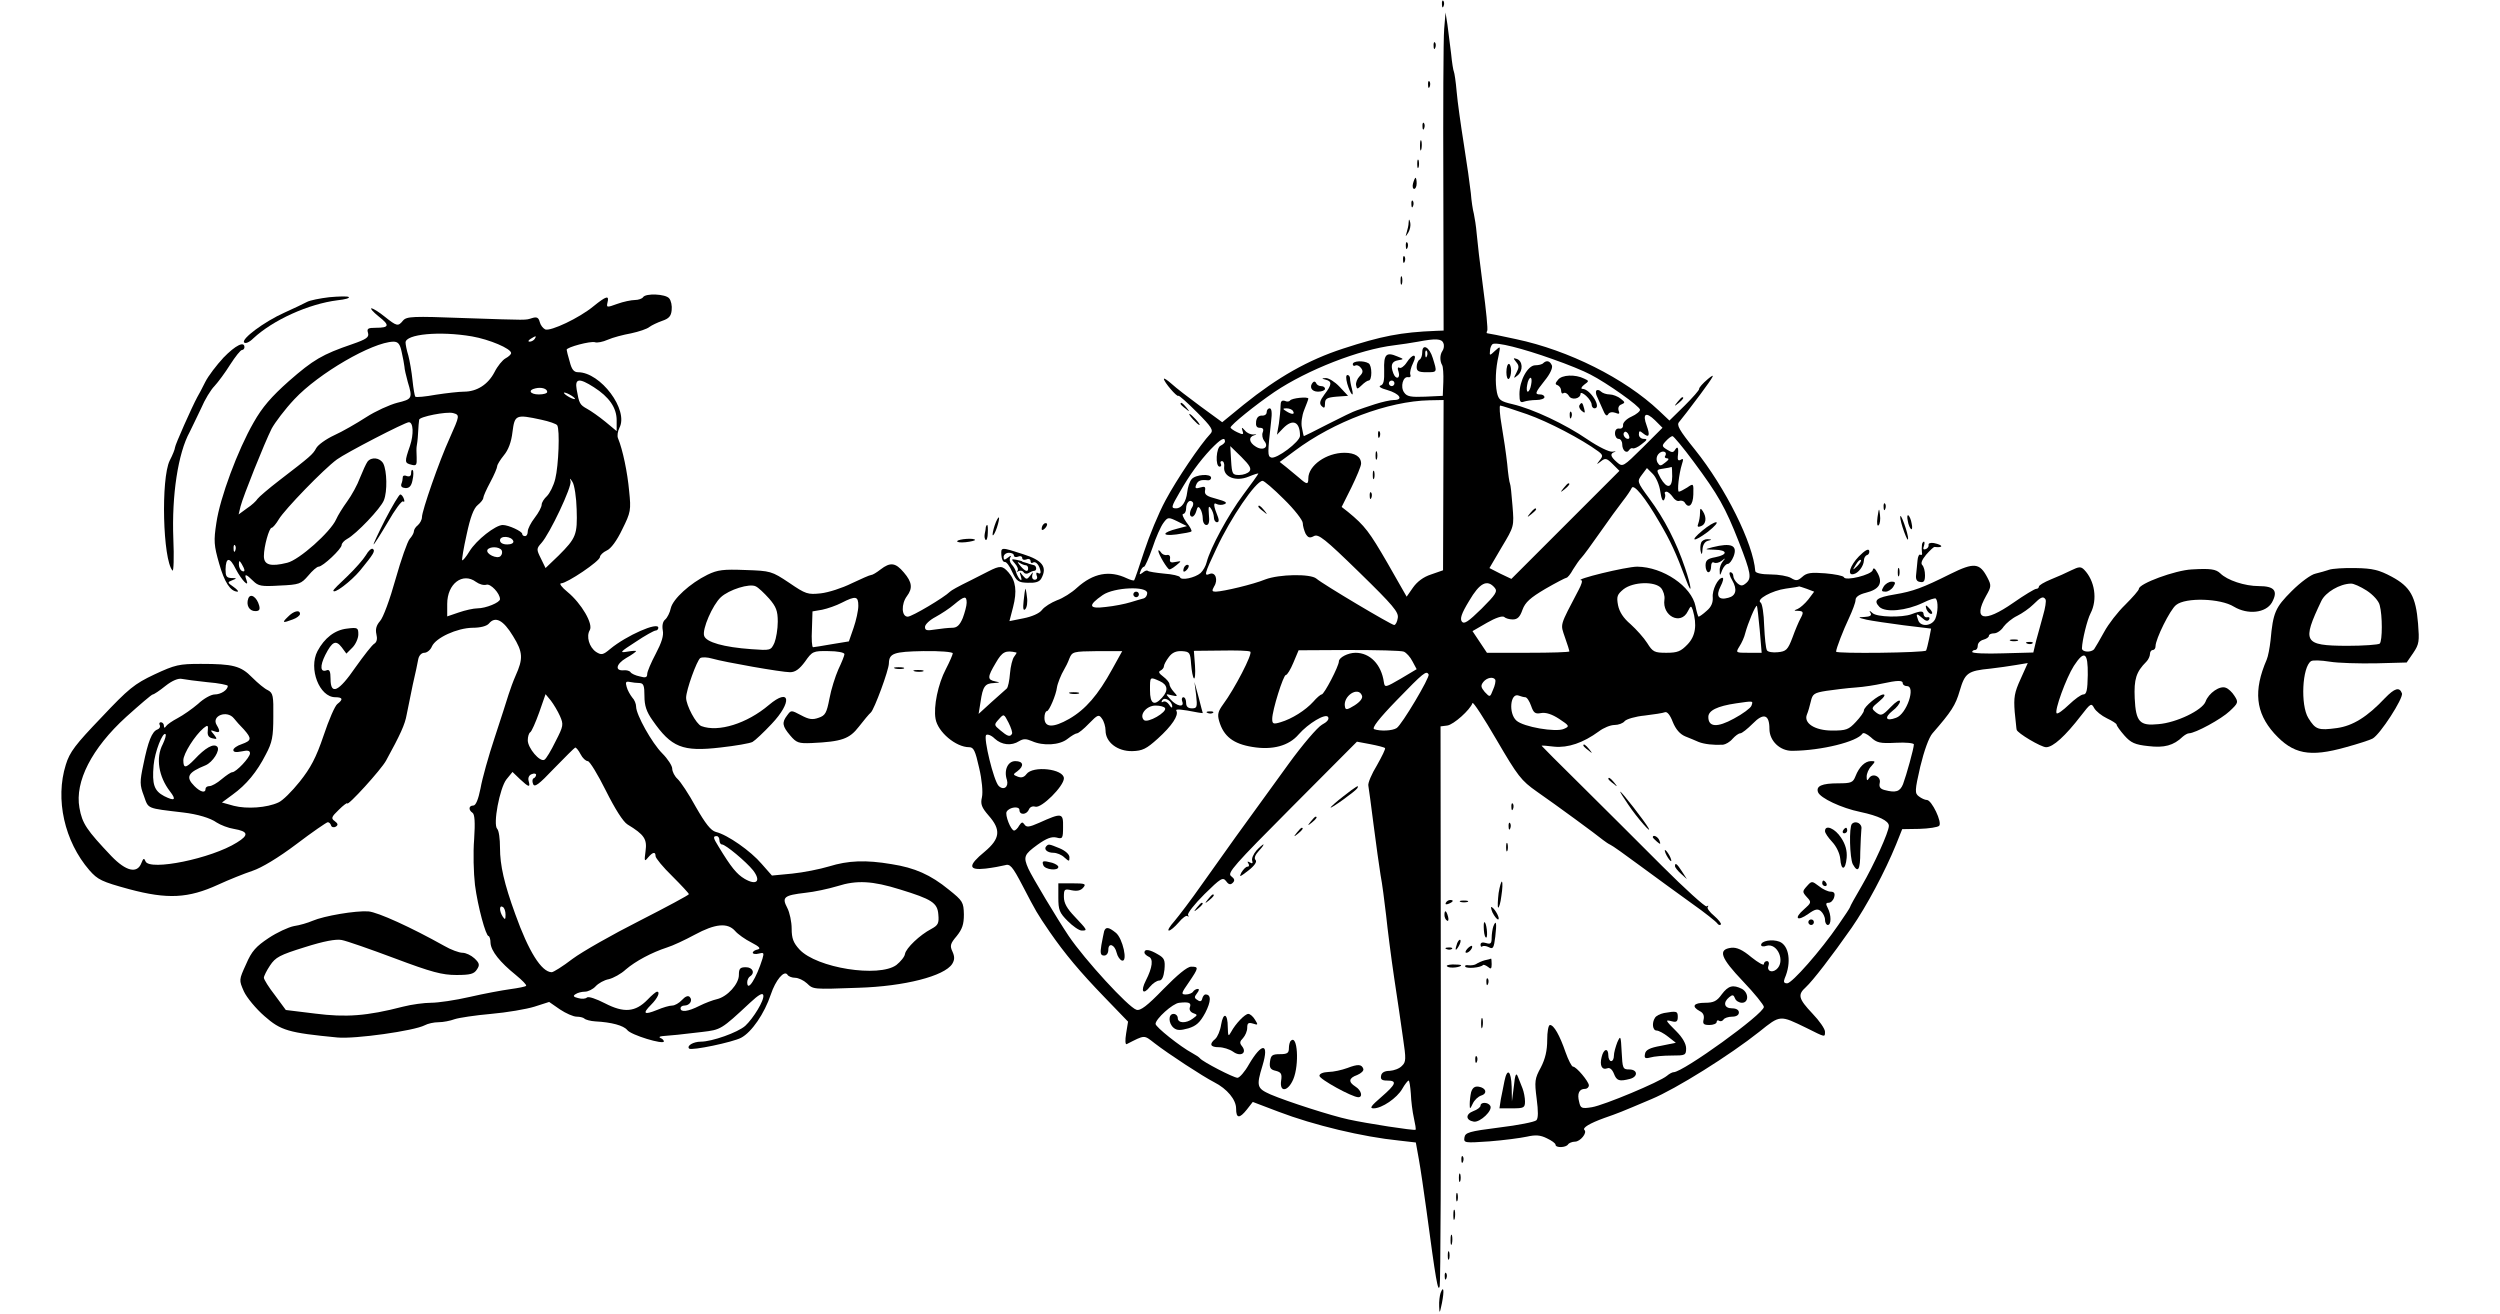 <?xml version="1.0" standalone="no"?>
<!DOCTYPE svg PUBLIC "-//W3C//DTD SVG 20010904//EN"
 "http://www.w3.org/TR/2001/REC-SVG-20010904/DTD/svg10.dtd">
<svg version="1.0" xmlns="http://www.w3.org/2000/svg"
 width="900pt" height="473pt" viewBox="0 0 900 473"
 preserveAspectRatio="xMidYMid meet">

<g transform="translate(0,473) scale(0.1,-0.1)"
fill="#000000" stroke="none">
<path d="M5191 4714 c0 -11 3 -14 6 -6 3 7 2 16 -1 19 -3 4 -6 -2 -5 -13z"/>
<path d="M5199 4625 c-3 -33 -4 -291 -3 -572 l1 -513 -26 -1 c-129 -5 -198
-19 -336 -64 -126 -41 -235 -103 -358 -202 l-77 -63 -78 57 c-42 31 -89 67
-104 81 -16 14 -28 22 -28 18 0 -11 47 -66 52 -61 2 3 32 -24 67 -59 53 -53
60 -65 49 -77 -37 -39 -122 -165 -162 -240 -25 -46 -59 -129 -77 -184 -18 -55
-34 -102 -36 -104 -2 -2 -13 1 -26 7 -63 30 -121 19 -180 -34 -18 -17 -51 -38
-72 -45 -20 -8 -45 -23 -54 -35 -9 -12 -36 -24 -67 -30 l-50 -10 13 50 c15 58
10 95 -16 125 -22 25 -30 26 -73 4 -18 -9 -46 -23 -63 -32 -47 -23 -70 -36
-75 -41 -21 -21 -137 -90 -152 -90 -23 0 -24 46 -3 74 21 28 19 50 -11 85 -30
36 -49 38 -84 11 -14 -11 -29 -20 -34 -20 -5 0 -36 -14 -70 -30 -34 -17 -84
-33 -111 -36 -47 -5 -54 -3 -114 38 -63 42 -67 43 -158 46 -78 3 -99 1 -136
-17 -63 -31 -124 -87 -132 -120 -3 -16 -13 -35 -20 -41 -9 -7 -12 -22 -9 -39
4 -19 -4 -44 -25 -84 -17 -32 -31 -65 -31 -73 0 -13 -6 -15 -27 -9 -15 3 -30
10 -33 15 -3 5 -14 8 -24 7 -33 -3 -29 22 8 44 20 11 36 23 36 25 0 2 -15 1
-32 -2 -29 -5 -26 -1 30 35 34 23 67 41 72 41 6 0 10 5 10 10 0 23 -115 -28
-173 -76 -26 -22 -32 -23 -51 -11 -25 17 -36 56 -23 78 14 22 -30 97 -80 138
-21 17 -31 31 -23 31 21 0 140 80 140 95 0 6 11 17 24 23 15 6 37 36 56 76 31
62 32 70 25 138 -6 67 -23 149 -40 190 -4 9 -1 26 5 38 34 64 -68 200 -149
200 -15 0 -23 10 -30 38 -6 20 -11 40 -11 43 0 9 86 32 102 27 7 -3 28 1 46 9
18 8 56 18 84 23 28 6 58 16 66 23 8 6 29 16 46 22 24 8 32 17 34 38 2 16 -2
35 -9 43 -13 16 -85 19 -94 4 -3 -5 -17 -10 -29 -10 -13 0 -42 -6 -64 -14 -38
-14 -39 -13 -35 5 7 27 -4 24 -51 -14 -51 -42 -153 -90 -173 -83 -8 4 -17 15
-20 27 -4 16 -11 19 -27 14 -27 -8 -7 -8 -246 0 -184 7 -206 6 -219 -9 -18
-22 -22 -21 -66 14 -21 17 -42 30 -48 30 -5 0 6 -13 26 -29 41 -32 39 -41 -10
-41 -29 0 -33 -3 -28 -19 4 -15 -5 -22 -57 -40 -108 -37 -140 -56 -228 -133
-63 -56 -96 -94 -127 -149 -57 -99 -121 -271 -134 -361 -10 -65 -9 -81 10
-147 19 -67 40 -100 66 -101 5 0 -1 8 -14 17 -23 16 -23 17 -5 24 18 7 17 8
-3 8 -18 1 -21 7 -21 31 1 45 15 46 37 1 21 -40 50 -70 38 -38 -9 23 -1 21 24
-4 19 -19 30 -21 96 -17 71 3 77 6 103 36 14 17 31 32 37 32 15 0 83 64 83 78
0 6 9 16 20 22 32 17 121 110 132 139 13 32 11 106 -2 132 -12 22 -43 25 -57
7 -5 -7 -17 -33 -27 -58 -9 -25 -30 -63 -46 -85 -16 -22 -34 -51 -40 -65 -20
-45 -133 -146 -176 -156 -60 -15 -84 -8 -84 24 0 35 19 102 28 102 4 0 16 14
26 31 21 35 161 180 209 215 31 23 245 134 259 134 16 0 18 -43 4 -85 -20 -58
-20 -62 5 -68 18 -5 20 -1 19 26 -1 18 -1 35 0 40 1 4 4 25 5 47 1 22 3 44 4
49 1 11 98 30 122 24 25 -7 24 -9 -12 -90 -38 -83 -100 -262 -100 -285 0 -9
-7 -22 -15 -29 -8 -6 -14 -16 -14 -22 0 -6 -7 -18 -15 -27 -8 -9 -31 -74 -51
-145 -20 -72 -45 -140 -56 -151 -13 -15 -17 -29 -13 -47 4 -16 2 -28 -7 -34
-8 -4 -38 -43 -68 -85 -61 -89 -90 -102 -90 -42 0 27 -4 35 -14 31 -23 -9 -25
15 -5 55 25 49 38 55 59 28 l17 -23 22 22 c11 11 21 33 21 47 0 24 -2 26 -41
21 -44 -5 -81 -34 -106 -81 -33 -63 7 -166 64 -166 27 0 29 -8 8 -24 -9 -6
-31 -57 -50 -114 -27 -80 -47 -117 -86 -166 -28 -35 -62 -69 -77 -75 -41 -19
-113 -24 -160 -12 l-43 12 38 28 c50 36 88 82 120 145 23 43 27 64 27 136 1
75 -1 85 -19 95 -12 5 -37 26 -57 46 -41 42 -69 49 -185 49 -78 0 -92 -3 -167
-38 -72 -34 -93 -51 -191 -155 -93 -97 -114 -124 -128 -170 -39 -124 -5 -276
85 -380 30 -34 44 -41 143 -68 138 -37 213 -33 320 16 39 18 94 40 124 50 33
11 93 47 158 96 58 44 109 79 113 79 5 0 10 -5 12 -12 2 -6 10 -8 17 -4 9 6 8
11 -4 20 -14 10 -12 15 15 41 16 16 30 26 30 23 0 -13 123 122 140 154 51 93
68 130 74 165 4 21 14 70 22 108 9 39 18 80 20 93 3 13 12 22 22 22 9 0 22 10
27 23 14 31 90 66 146 67 29 0 51 6 59 15 23 28 52 13 87 -45 36 -58 37 -81 9
-143 -8 -18 -19 -48 -25 -67 -6 -19 -28 -89 -50 -155 -22 -66 -45 -148 -51
-183 -8 -40 -17 -62 -26 -62 -17 0 -18 -16 -3 -26 8 -5 10 -34 6 -95 -4 -48
-2 -122 3 -165 10 -77 39 -184 49 -184 3 0 7 -11 7 -25 2 -29 34 -69 91 -115
23 -19 40 -36 37 -39 -2 -3 -28 -8 -57 -12 -29 -4 -94 -16 -146 -28 -52 -12
-114 -21 -139 -21 -24 0 -70 -6 -101 -14 -131 -34 -206 -39 -316 -25 l-106 13
-39 53 c-22 28 -40 57 -40 63 0 6 10 26 22 44 20 30 35 38 125 66 69 22 113
30 133 26 17 -3 103 -33 191 -66 133 -50 171 -60 222 -60 51 0 64 4 74 20 11
16 9 23 -9 40 -12 11 -31 20 -43 20 -12 0 -42 11 -66 25 -118 66 -238 121
-273 124 -46 3 -159 -16 -201 -34 -16 -7 -46 -16 -67 -19 -20 -4 -61 -23 -91
-43 -45 -30 -61 -47 -81 -94 -26 -57 -26 -57 -8 -98 10 -22 44 -63 74 -89 59
-52 86 -60 263 -77 63 -6 276 24 314 44 11 6 33 11 50 11 16 0 42 5 58 11 15
5 74 14 131 19 57 5 127 17 156 26 l53 17 39 -27 c21 -14 48 -26 60 -26 11 0
24 -3 28 -7 4 -4 22 -9 39 -10 59 -3 102 -15 115 -31 13 -18 132 -54 132 -41
0 4 -6 10 -12 12 -7 3 -4 6 7 7 28 2 70 6 143 15 67 8 68 8 172 105 32 30 46
37 48 27 4 -18 -36 -83 -65 -110 -27 -24 -120 -57 -160 -57 -27 0 -52 -15 -42
-25 9 -8 157 23 187 39 38 20 84 87 107 156 17 51 48 89 60 71 3 -6 16 -11 27
-11 12 0 31 -9 43 -20 23 -22 20 -22 185 -16 166 5 310 42 338 86 9 15 9 26 1
44 -10 21 -8 29 15 56 20 25 26 42 26 78 -1 44 -4 49 -54 89 -66 54 -123 79
-206 92 -94 16 -157 13 -225 -8 -33 -10 -93 -22 -133 -26 l-73 -7 -37 42 c-39
46 -123 105 -165 115 -18 5 -37 29 -72 90 -25 46 -55 91 -66 101 -10 9 -19 26
-19 37 0 10 -16 35 -36 55 -37 37 -94 139 -94 168 0 10 -6 25 -14 33 -7 9 -17
26 -20 38 -5 17 -3 21 11 18 10 -2 26 -4 36 -4 14 -1 17 -10 17 -47 0 -34 7
-56 29 -87 68 -98 108 -114 245 -98 54 6 106 15 115 20 9 5 40 34 69 65 75 79
67 133 -10 68 -79 -67 -182 -99 -243 -76 -19 7 -55 75 -55 102 0 28 39 135 51
143 7 4 26 3 43 -2 45 -13 250 -49 280 -49 19 0 34 11 54 38 26 37 29 39 84
38 33 0 58 -5 58 -11 0 -5 -10 -30 -22 -55 -11 -25 -26 -72 -32 -105 -10 -52
-15 -61 -39 -69 -22 -8 -35 -6 -63 9 -36 19 -36 19 -50 0 -20 -26 -18 -39 11
-73 22 -26 30 -29 77 -27 109 5 136 15 170 59 17 22 37 46 43 51 12 10 65 153
65 177 1 36 17 42 124 44 59 1 106 -3 106 -8 0 -4 -11 -30 -25 -57 -28 -53
-45 -135 -37 -179 8 -47 73 -102 121 -102 16 0 22 -12 36 -75 10 -42 14 -87
10 -105 -6 -25 -1 -37 24 -66 45 -51 42 -83 -14 -130 -61 -50 -60 -68 3 -61
26 3 57 9 69 12 19 6 27 -2 65 -75 49 -94 50 -96 97 -165 54 -78 108 -143 198
-236 l84 -87 -7 -43 c-4 -24 -3 -40 2 -38 67 34 61 34 101 3 49 -38 173 -119
214 -140 47 -24 79 -63 79 -95 0 -36 12 -37 39 -3 l21 27 92 -35 c128 -49 305
-91 434 -104 l61 -7 11 -61 c6 -33 18 -115 27 -181 34 -254 42 -301 48 -275 3
14 5 473 4 1020 l-1 995 24 3 c23 3 83 57 91 81 2 6 41 -54 87 -133 76 -130
88 -146 145 -186 72 -50 215 -155 238 -174 9 -7 21 -15 26 -17 6 -2 55 -37
109 -77 54 -40 137 -100 184 -134 47 -33 88 -66 92 -72 4 -6 10 -8 13 -4 3 3
-8 17 -24 31 -16 13 -27 28 -23 32 4 5 2 6 -4 2 -5 -3 -78 63 -161 146 -84 84
-215 215 -292 291 -78 77 -141 140 -141 141 0 2 20 0 45 -3 50 -5 105 14 161
55 17 13 42 23 56 23 14 0 31 6 37 14 6 7 39 17 72 20 33 4 66 9 73 12 8 3 19
-11 28 -35 11 -27 26 -44 45 -52 15 -6 37 -15 48 -20 20 -8 54 -12 88 -10 9 1
25 10 34 21 10 11 22 20 28 20 6 0 26 16 45 35 39 40 60 33 60 -19 0 -43 38
-80 83 -79 105 1 233 33 252 62 3 5 16 -1 30 -13 21 -20 33 -23 90 -20 36 2
65 -1 65 -6 0 -14 -27 -111 -39 -143 -11 -27 -26 -32 -67 -21 -15 4 -20 11
-17 25 6 23 -25 38 -38 18 -7 -11 -9 -10 -9 5 0 11 7 28 17 38 15 17 15 18 -1
18 -22 0 -43 -21 -56 -54 -9 -23 -15 -26 -62 -26 -60 0 -81 -10 -73 -32 8 -21
84 -57 152 -71 66 -14 103 -32 103 -50 0 -22 -54 -141 -97 -215 -24 -41 -43
-75 -43 -78 0 -2 -19 -31 -42 -64 -63 -92 -167 -210 -184 -210 -12 0 -14 5 -9
18 25 57 16 118 -19 132 -27 10 -66 3 -66 -12 0 -5 9 -7 19 -3 40 12 70 -57
36 -85 -17 -14 -36 -5 -28 15 3 8 0 15 -6 15 -6 0 -11 -5 -11 -11 0 -6 -20 5
-45 25 -32 27 -53 36 -72 34 -50 -6 -39 -36 42 -121 41 -43 75 -85 75 -92 0
-25 -291 -235 -325 -235 -5 0 -16 -6 -24 -13 -26 -22 -227 -106 -270 -113 -37
-6 -41 -4 -46 19 -8 30 0 47 21 47 8 0 14 6 14 13 -1 14 -45 67 -57 67 -5 0
-17 24 -27 52 -21 61 -42 98 -56 98 -6 0 -10 -25 -10 -54 0 -38 -7 -68 -23
-99 -22 -40 -23 -50 -15 -112 6 -46 6 -71 -1 -78 -6 -6 -66 -18 -133 -26 -110
-14 -123 -18 -126 -36 -3 -20 1 -20 90 -14 51 4 112 12 135 17 31 7 48 6 72
-6 17 -8 31 -18 31 -23 0 -12 37 -11 45 1 3 5 15 10 25 10 19 0 45 32 34 42
-8 8 19 24 71 43 54 19 52 18 170 68 89 37 282 158 389 243 76 61 73 60 170
13 68 -34 66 -34 66 -13 0 10 -20 39 -45 65 -51 54 -54 68 -24 95 25 23 93
111 165 214 54 78 120 202 160 300 l22 55 62 1 c34 1 66 6 71 11 12 12 -27 93
-44 93 -7 0 -20 6 -29 13 -15 11 -15 20 5 107 14 58 31 105 44 120 68 78 83
101 98 153 19 64 28 72 111 80 27 3 68 9 92 13 l42 7 -26 -58 c-22 -48 -25
-66 -21 -118 4 -34 6 -63 7 -64 2 -12 88 -63 106 -63 25 0 69 40 126 114 34
44 37 46 47 27 6 -11 27 -28 46 -37 19 -9 35 -19 35 -23 0 -4 13 -22 28 -39
23 -26 38 -33 86 -38 57 -7 91 2 124 34 7 6 17 12 22 12 23 0 118 52 147 80
31 29 32 32 17 55 -8 13 -22 26 -31 29 -21 9 -62 -19 -73 -50 -12 -31 -105
-76 -170 -81 -67 -7 -81 8 -85 93 -3 69 5 95 42 132 7 7 13 20 13 28 0 8 5 14
10 14 6 0 10 6 10 14 0 25 52 131 74 148 34 28 160 24 208 -6 50 -30 115 -23
137 15 23 42 9 59 -47 59 -51 0 -114 21 -139 46 -16 15 -35 18 -103 14 -59 -3
-190 -51 -190 -70 0 -5 -22 -30 -49 -57 -27 -26 -61 -70 -76 -98 -15 -27 -31
-55 -36 -62 -11 -13 -44 -11 -44 3 1 30 19 103 31 126 26 50 15 118 -23 157
-12 12 -19 11 -46 -2 -18 -9 -51 -24 -74 -33 -24 -10 -43 -21 -43 -26 0 -4 -4
-8 -10 -8 -5 0 -42 -22 -82 -50 -106 -74 -147 -63 -98 25 19 33 19 38 5 65
-28 54 -48 56 -133 14 -100 -50 -135 -63 -201 -74 -66 -11 -78 -21 -55 -45 22
-21 96 -14 157 15 22 11 43 18 46 15 9 -10 8 -50 -2 -73 -12 -26 -52 -30 -61
-6 -10 26 -7 28 13 10 13 -12 21 -14 26 -6 3 6 1 9 -6 8 -7 -2 -13 3 -14 10 0
13 -9 14 -43 1 -34 -13 -126 -11 -141 4 -11 10 -13 10 -7 0 5 -9 -2 -13 -21
-14 -26 -1 -26 -2 7 -10 19 -4 79 -13 133 -20 l99 -12 -7 -36 c-4 -20 -9 -39
-11 -43 -5 -8 -324 -12 -324 -4 0 11 26 78 46 120 13 28 24 57 24 66 0 11 13
20 37 26 48 12 62 34 43 70 -10 19 -16 22 -18 12 -3 -17 -99 -41 -104 -26 -2
5 -32 11 -67 14 -51 4 -67 2 -83 -13 -16 -14 -22 -15 -40 -4 -11 7 -45 13 -74
13 -32 0 -54 5 -55 12 -7 99 -107 300 -217 437 -58 72 -67 89 -57 100 7 8 41
52 76 99 51 69 56 79 28 56 -19 -16 -33 -32 -32 -36 1 -4 -23 -31 -52 -60
l-55 -54 -37 35 c-124 117 -326 218 -515 258 -54 12 -100 21 -103 21 -4 0 -4
4 -1 9 3 4 -4 75 -15 157 -11 82 -21 169 -23 194 -2 25 -7 56 -10 70 -4 14 -9
48 -11 75 -3 28 -14 106 -25 175 -11 69 -23 154 -26 190 -3 36 -8 68 -10 72
-2 3 -7 33 -10 65 -4 32 -10 78 -13 103 l-7 45 -5 -60z m-3500 -1106 c63 -11
141 -44 141 -60 0 -5 -9 -13 -20 -19 -11 -6 -29 -28 -40 -50 -23 -44 -63 -70
-110 -70 -17 0 -62 -5 -101 -11 -38 -7 -71 -10 -74 -7 -2 2 -7 29 -10 59 -3
30 -10 70 -15 89 -6 19 -10 40 -10 47 0 30 122 42 239 22z m226 -9 c-3 -5 -12
-10 -18 -10 -7 0 -6 4 3 10 19 12 23 12 15 0z m3271 -15 c4 -8 2 -21 -3 -28
-10 -14 -10 -37 -1 -52 3 -5 5 -32 4 -60 l-2 -50 -63 -3 c-51 -2 -66 0 -76 15
-15 20 -4 60 15 55 7 -1 10 3 7 10 -2 7 2 25 10 41 17 34 -1 36 -23 2 -9 -14
-21 -22 -26 -19 -6 4 -8 -2 -3 -15 7 -24 -10 -29 -19 -5 -11 29 -6 43 17 47
22 4 22 4 -3 14 -40 17 -49 7 -47 -50 1 -37 -2 -52 -13 -55 -9 -3 1 -10 24
-16 45 -13 60 -36 24 -36 -12 0 -43 -7 -68 -15 -25 -8 -54 -18 -65 -22 -11 -3
-58 -26 -105 -50 -46 -24 -85 -43 -86 -43 -1 0 -4 13 -7 30 -4 16 0 44 8 64 8
20 15 38 15 41 0 8 -61 2 -66 -7 -3 -4 -11 -5 -19 -1 -11 3 -15 -2 -15 -18 0
-13 -3 -42 -6 -64 l-7 -40 22 23 c35 36 61 24 61 -27 0 -21 -85 -85 -104 -78
-13 5 -13 14 0 130 4 31 2 47 -5 47 -6 0 -11 -6 -11 -14 0 -8 -8 -13 -17 -12
-12 0 -19 -7 -21 -21 -2 -16 2 -23 13 -23 12 0 15 -5 11 -16 -4 -9 -1 -23 5
-31 19 -22 -3 -38 -30 -21 -25 15 -27 35 -6 41 11 3 10 4 -2 3 -10 -1 -24 5
-31 14 -12 13 -13 13 -9 -1 5 -14 2 -15 -19 -5 -13 6 -24 14 -24 17 0 9 89 81
158 128 119 80 306 153 431 168 25 3 64 9 86 13 63 12 85 11 91 -5z m-3750
-32 c5 -21 9 -45 10 -53 0 -8 6 -33 12 -55 18 -59 16 -62 -38 -75 -27 -7 -78
-30 -112 -52 -34 -22 -86 -52 -115 -65 -30 -14 -59 -35 -65 -47 -12 -22 -20
-29 -132 -115 -39 -30 -74 -60 -79 -67 -4 -7 -21 -23 -38 -34 l-30 -22 7 29
c9 36 86 228 112 280 12 22 48 70 82 106 87 93 280 205 356 207 17 0 24 -8 30
-37z m4144 -26 c52 -18 113 -43 135 -55 59 -30 179 -115 179 -127 1 -5 -13
-17 -31 -25 -18 -8 -31 -22 -30 -30 1 -9 -5 -14 -13 -13 -10 2 -16 -5 -16 -17
0 -11 6 -20 13 -20 7 0 13 -9 13 -19 0 -23 16 -36 25 -21 4 6 10 8 13 6 4 -2
19 4 32 15 20 15 22 19 8 19 -10 0 -18 7 -18 16 0 14 3 14 15 4 22 -18 26 -8
13 28 -16 43 -3 51 30 19 l27 -27 -71 -71 c-71 -70 -72 -71 -93 -53 -24 21
-26 31 -8 37 6 2 3 3 -8 1 -11 -2 -50 17 -90 44 -80 55 -197 110 -270 127 -43
10 -50 15 -56 42 -7 36 -5 86 6 133 7 35 7 35 -13 17 -19 -18 -20 -18 -18 0 0
10 5 21 9 24 12 9 108 -15 217 -54z m-3452 -101 c55 -35 82 -74 82 -119 l0
-39 -41 34 c-22 18 -52 39 -65 46 -27 15 -29 19 -38 70 -7 40 9 42 62 8z
m2882 14 c0 -5 -4 -10 -10 -10 -5 0 -10 5 -10 10 0 6 5 10 10 10 6 0 10 -4 10
-10z m-3050 -31 c0 -5 -13 -9 -30 -9 -32 0 -41 16 -12 22 21 5 42 -1 42 -13z
m100 -25 c0 -2 -9 0 -20 6 -11 6 -20 13 -20 16 0 2 9 0 20 -6 11 -6 20 -13 20
-16z m3126 -311 l-1 -306 -43 -15 c-28 -9 -50 -26 -65 -47 l-23 -33 -69 121
c-65 112 -81 134 -142 184 l-23 18 35 70 c19 39 35 77 35 86 0 25 -22 39 -60
39 -65 0 -130 -46 -130 -92 0 -23 -5 -23 -32 1 -13 11 -34 28 -47 39 l-24 19
54 40 c140 105 337 179 485 182 l51 1 -1 -307z m301 256 c77 -27 197 -90 257
-134 17 -13 17 -17 5 -32 -13 -17 -13 -17 4 -4 16 13 21 12 43 -10 l24 -24
-195 -195 -194 -194 -40 19 -39 20 44 75 c45 75 45 75 39 149 -3 41 -7 77 -9
80 -2 3 -7 35 -10 71 -4 36 -13 98 -20 138 -7 39 -9 72 -5 72 4 0 47 -14 96
-31z m-842 11 c8 -13 -5 -13 -25 0 -13 8 -13 10 2 10 9 0 20 -4 23 -10z
m-2706 -31 c28 -6 54 -15 57 -20 10 -16 5 -145 -7 -193 -6 -25 -20 -52 -30
-62 -10 -9 -19 -23 -19 -31 0 -8 -11 -29 -25 -47 -14 -18 -25 -40 -25 -49 0
-10 -4 -17 -10 -17 -5 0 -10 3 -10 8 0 9 -49 32 -70 32 -26 0 -95 -54 -120
-95 -12 -20 -24 -34 -26 -32 -2 2 5 44 16 93 13 61 25 94 40 106 11 9 20 20
20 26 0 5 11 30 25 56 14 26 25 52 25 58 0 5 11 23 24 39 16 19 27 48 31 84 8
62 12 64 104 44z m3916 -67 c-8 -8 -25 10 -19 20 4 6 9 5 15 -3 4 -7 6 -15 4
-17z m232 -84 c89 -120 114 -164 163 -289 44 -113 47 -131 25 -149 -12 -10
-18 -10 -30 0 -8 7 -15 19 -15 26 0 8 -5 14 -11 14 -5 0 -3 -13 7 -29 19 -33
14 -56 -14 -63 -35 -10 -46 6 -28 41 9 17 12 31 7 31 -16 0 -38 -44 -35 -71 1
-18 -5 -34 -22 -48 -13 -12 -26 -21 -29 -21 -2 0 -7 17 -11 37 -14 72 -117
142 -210 143 -40 0 -232 -47 -201 -49 5 -1 0 -16 -9 -33 -71 -136 -67 -122
-50 -173 9 -25 16 -48 16 -50 0 -3 -67 -5 -149 -5 l-148 0 -26 39 -26 39 52
30 c31 18 56 26 62 21 5 -5 19 -9 31 -9 17 0 26 9 35 35 10 27 28 43 82 75 38
22 73 40 76 40 4 0 15 13 24 30 10 16 23 35 30 42 7 7 37 48 67 91 30 43 67
94 82 113 15 19 29 40 32 47 7 17 48 -33 100 -123 40 -68 59 -109 96 -208 23
-61 20 -26 -4 44 -31 92 -74 176 -129 250 -44 60 -44 61 -26 85 l18 24 21 -21
c12 -12 24 -40 27 -63 4 -27 9 -38 14 -30 4 7 5 17 3 21 -3 4 0 8 5 8 6 0 16
-9 23 -19 6 -10 17 -17 24 -14 6 2 15 0 19 -6 14 -24 30 -10 31 29 1 40 1 41
-22 25 -13 -8 -26 -15 -30 -15 -7 0 0 64 11 99 6 18 5 22 -4 16 -9 -5 -12 -1
-11 11 4 31 0 40 -9 26 -7 -12 -12 -12 -29 -1 -20 12 -20 15 -5 31 9 10 20 18
24 18 4 0 39 -42 76 -92z m-1687 73 c0 -5 -7 -11 -15 -15 -17 -6 -21 -76 -4
-76 5 0 7 5 4 10 -3 6 -1 10 4 10 6 0 10 -10 8 -22 -3 -35 42 -53 88 -34 19 8
35 13 35 11 0 -2 -25 -37 -55 -77 -53 -71 -118 -191 -131 -242 -3 -13 -13 -31
-22 -39 -20 -17 -70 -28 -74 -15 -2 5 -28 11 -57 13 -30 3 -56 7 -59 10 -3 3
-11 0 -19 -7 -11 -8 -12 -7 -7 6 3 9 9 16 13 16 3 0 17 31 30 68 12 37 30 77
39 89 16 22 18 22 51 6 l34 -17 -34 -9 c-56 -14 -59 -28 -4 -21 28 4 52 8 54
11 3 2 -5 17 -18 33 -12 17 -17 30 -11 30 5 0 10 9 10 19 0 21 13 35 23 24 4
-3 3 -11 0 -17 -12 -18 -12 -36 -1 -36 5 0 12 9 15 21 4 16 8 17 14 7 5 -7 9
-23 9 -35 0 -13 6 -23 13 -23 9 0 12 12 9 38 -2 28 -1 33 7 22 6 -8 11 -23 11
-32 0 -10 5 -18 11 -18 7 0 8 7 4 18 -16 39 -18 55 -6 48 7 -4 20 -5 29 -1 12
5 5 10 -28 19 -35 9 -44 15 -42 29 3 15 -1 17 -17 12 -16 -5 -20 -3 -15 9 6
16 17 20 42 17 6 -1 12 3 12 9 0 16 -56 12 -70 -5 -7 -8 -14 -29 -16 -47 -4
-35 -20 -58 -40 -58 -19 0 -18 5 13 58 36 63 70 110 112 155 35 36 51 46 51
28z m88 -108 c-6 -7 -22 -13 -37 -13 -24 0 -26 3 -29 52 l-3 52 40 -39 c30
-30 37 -42 29 -52z m1497 56 c-4 -5 0 -9 7 -9 8 -1 5 -6 -7 -15 -17 -14 -20
-13 -28 0 -5 10 -4 21 3 30 13 16 34 10 25 -6z m25 -74 c0 -43 -19 -46 -42 -6
-16 30 -16 30 10 34 15 2 28 5 30 6 1 0 2 -15 2 -34z m-3944 -119 c3 -91 -2
-103 -65 -166 l-47 -45 -17 35 c-16 32 -16 35 2 55 30 33 111 204 105 223 -4
12 -2 11 7 -3 7 -11 14 -56 15 -99z m2546 37 c38 -37 68 -76 68 -86 0 -10 5
-27 10 -38 9 -15 15 -17 30 -9 16 9 39 -9 163 -130 123 -120 143 -144 139
-165 -2 -14 -8 -25 -13 -25 -10 0 -257 147 -280 167 -21 18 -134 16 -184 -3
-44 -18 -150 -43 -178 -44 -14 0 -15 3 -6 19 15 23 5 53 -16 45 -21 -9 -20 -2
24 91 51 110 141 242 166 244 5 1 40 -29 77 -66z m-2774 -151 c2 -7 -7 -12
-22 -12 -16 0 -26 6 -26 15 0 18 42 15 48 -3z m-1001 -34 c-3 -8 -6 -5 -6 6
-1 11 2 17 5 13 3 -3 4 -12 1 -19z m959 1 c3 -6 2 -15 -4 -21 -12 -12 -55 8
-47 23 8 12 42 12 51 -2z m-926 -72 c0 -5 -4 -5 -10 -2 -5 3 -10 14 -10 23 0
15 2 15 10 2 5 -8 10 -19 10 -23z m834 -42 c11 -8 27 -13 37 -10 15 5 49 -31
49 -52 0 -12 -51 -33 -81 -33 -14 0 -45 -7 -68 -15 l-41 -14 0 45 c0 73 56
115 104 79z m1055 -60 c25 -29 31 -44 31 -83 0 -27 -6 -61 -12 -76 -13 -28
-14 -28 -83 -23 -99 7 -163 25 -170 48 -8 23 30 111 60 139 29 27 104 51 126
39 9 -4 30 -24 48 -44z m2612 39 c11 -13 4 -24 -47 -75 -48 -47 -63 -57 -71
-47 -8 10 -2 29 26 75 38 65 65 79 92 47z m599 -1 c8 -10 14 -28 12 -41 -9
-60 59 -94 84 -43 11 21 12 22 18 5 16 -54 10 -94 -19 -124 -24 -25 -36 -30
-76 -30 -43 0 -49 3 -69 35 -12 19 -39 49 -60 68 -26 22 -40 44 -45 68 -6 32
-3 39 20 58 35 27 113 29 135 4z m525 -3 l26 -10 -21 -28 c-12 -15 -29 -30
-38 -34 -15 -6 -15 -7 1 -7 20 -1 21 -5 8 -29 -5 -9 -18 -39 -28 -67 -17 -45
-23 -50 -53 -53 -18 -2 -36 1 -39 7 -4 6 -8 45 -10 88 -1 43 -7 81 -13 84 -17
11 41 43 91 50 25 3 47 7 48 8 1 0 14 -4 28 -9z m-2375 -15 c0 -9 -6 -17 -12
-19 -7 -2 -29 -8 -48 -14 -19 -6 -59 -14 -89 -17 -62 -8 -66 5 -11 43 41 28
160 33 160 7z m-1040 -46 c0 -17 -8 -53 -17 -79 l-17 -49 -61 -10 c-34 -6 -65
-11 -68 -11 -4 0 -6 29 -4 65 l2 64 35 6 c19 4 51 15 70 25 51 26 60 24 60
-11z m390 11 c0 -11 -7 -36 -14 -55 -11 -26 -21 -35 -38 -35 -13 0 -40 -3 -60
-6 -31 -5 -38 -4 -38 9 0 9 17 25 38 36 20 11 51 31 67 45 37 31 45 32 45 6z
m3884 12 c3 -5 -1 -31 -9 -58 -7 -27 -19 -68 -25 -91 l-10 -42 -110 -3 c-61
-2 -110 0 -110 5 0 4 5 7 10 7 6 0 10 7 10 16 0 9 9 18 20 21 11 3 20 9 20 14
0 5 8 9 19 9 10 0 26 11 34 24 9 12 30 30 49 39 18 9 44 27 58 41 27 27 36 31
44 18z m-1029 -109 l7 -83 -47 0 c-47 0 -47 0 -33 23 8 12 18 34 21 48 9 34
37 102 42 98 1 -2 6 -41 10 -86z m-2676 -82 c2 -1 -2 -7 -8 -15 -6 -7 -13 -35
-15 -60 -2 -26 -7 -51 -12 -55 -5 -4 -30 -27 -55 -49 l-46 -42 7 43 c8 56 16
67 48 68 24 2 24 2 5 6 -29 6 -29 15 2 67 23 40 35 46 74 37z m345 -60 c-51
-93 -96 -145 -155 -179 -58 -33 -89 -32 -89 4 0 13 4 24 9 24 8 0 33 59 36 85
2 14 15 47 26 65 5 8 14 26 19 40 10 24 14 25 100 26 l90 0 -36 -65z m284 18
c2 -24 6 -47 10 -51 4 -4 6 17 4 46 l-4 53 97 1 c53 1 101 0 106 -4 10 -6 -57
-135 -98 -190 -18 -25 -21 -36 -14 -60 16 -55 51 -82 120 -93 72 -12 131 4
166 45 35 40 97 77 106 63 5 -8 -3 -18 -22 -28 -16 -9 -70 -72 -120 -141 -202
-278 -203 -280 -313 -435 -37 -53 -82 -112 -98 -131 -17 -19 -26 -34 -20 -34
6 0 21 13 35 29 14 17 28 27 32 23 5 -4 5 -2 2 4 -3 6 23 39 59 75 59 58 66
62 78 47 9 -13 16 -14 24 -6 8 8 7 14 -6 24 -15 11 10 39 218 248 l235 236 48
-9 c26 -5 50 -11 53 -14 3 -2 -11 -30 -29 -62 -19 -31 -33 -64 -31 -73 2 -9
10 -73 19 -142 9 -69 20 -150 25 -180 6 -30 14 -95 20 -145 5 -49 18 -151 29
-225 11 -74 26 -172 32 -218 11 -74 11 -85 -4 -99 -9 -10 -29 -17 -44 -18 -18
0 -29 -6 -31 -17 -3 -14 3 -18 22 -18 37 0 32 -13 -21 -59 -37 -32 -44 -41
-28 -41 30 0 84 37 103 70 9 16 20 30 23 30 3 0 6 -21 8 -47 1 -27 6 -66 11
-88 5 -22 8 -41 6 -42 -4 -4 -178 23 -241 37 -61 13 -220 64 -281 90 -49 22
-52 29 -29 104 25 83 -2 84 -49 4 -15 -27 -34 -48 -41 -48 -14 0 -126 58 -135
70 -3 4 -15 12 -28 19 -43 23 -132 94 -132 105 0 18 62 74 85 76 35 4 44 0 39
-15 -4 -9 1 -18 11 -22 17 -6 17 -7 -1 -20 -24 -18 -54 -17 -54 2 0 8 -7 15
-15 15 -20 0 -19 -34 0 -50 12 -10 24 -10 53 -2 29 9 42 21 61 56 21 41 22 66
1 66 -5 0 -10 -7 -12 -15 -2 -10 -8 -12 -17 -5 -12 7 -12 11 -2 24 8 10 9 16
3 16 -6 0 -14 -5 -17 -10 -3 -5 -15 -10 -26 -10 -18 0 -17 4 11 44 36 53 36
56 8 56 -14 0 -49 -29 -100 -81 -58 -60 -83 -79 -97 -74 -29 9 -186 180 -244
266 -41 61 -132 213 -145 242 -19 43 -15 51 33 86 32 23 51 30 68 26 22 -6 24
-4 24 38 1 51 -4 52 -86 15 -36 -16 -46 -17 -53 -6 -7 10 -10 9 -19 -4 -5 -10
-14 -18 -18 -18 -12 0 -34 57 -27 68 10 17 46 21 46 6 0 -19 26 -18 34 2 4 9
13 13 23 10 22 -7 103 74 103 102 0 34 -112 47 -135 15 -8 -11 -18 -14 -31 -9
-18 7 -18 8 -1 20 25 19 21 36 -8 36 -27 0 -42 -33 -30 -68 7 -25 -12 -39 -30
-21 -18 19 -55 172 -45 183 5 4 19 -1 31 -13 25 -23 60 -27 88 -9 15 9 25 9
46 0 40 -18 99 -15 128 8 14 11 29 20 34 20 5 0 25 16 43 35 32 33 36 34 47
18 7 -9 13 -29 13 -43 0 -42 43 -75 96 -74 37 1 51 8 92 45 51 46 76 84 67
100 -5 8 17 6 78 -6 9 -2 17 -2 17 -2 -1 1 -7 27 -15 57 l-15 55 6 -47 c5 -44
3 -48 -15 -48 -14 0 -21 6 -21 20 0 11 -4 20 -10 20 -5 0 -7 -7 -4 -15 9 -23
-20 -18 -42 7 -19 21 -19 21 4 15 22 -5 23 -4 8 12 -9 10 -16 22 -16 28 0 6
-10 18 -22 27 -16 12 -19 18 -10 22 6 3 12 10 12 15 0 6 8 21 18 34 12 16 26
22 47 21 28 -2 30 -5 33 -47z m766 45 c9 -4 23 -19 31 -35 l15 -28 -57 -34
c-55 -32 -58 -33 -61 -13 -9 64 -50 106 -102 106 -27 0 -60 -17 -60 -31 0 -17
-53 -119 -62 -119 -4 0 -18 -12 -30 -26 -28 -31 -77 -62 -118 -74 -26 -8 -30
-6 -30 12 0 31 40 158 49 158 5 0 17 20 27 44 l19 45 181 1 c100 0 189 -2 198
-6z m2462 -84 c-1 -54 -4 -70 -16 -70 -8 0 -31 -17 -52 -37 -21 -20 -40 -34
-44 -31 -9 9 34 127 62 171 38 58 51 49 50 -33z m-2373 2 c6 -9 -97 -182 -115
-193 -15 -10 -59 -12 -81 -4 -9 4 16 37 82 105 96 99 106 107 114 92z m-4395
-28 c39 -3 72 -10 72 -13 0 -15 -25 -31 -47 -31 -13 0 -40 -15 -60 -34 -21
-18 -54 -41 -73 -51 -19 -10 -38 -23 -42 -29 -5 -8 -8 -7 -8 2 0 6 -5 12 -11
12 -5 0 -7 -5 -4 -10 3 -6 0 -13 -8 -16 -20 -7 -34 -43 -51 -127 -13 -61 -13
-73 2 -112 17 -48 8 -44 142 -60 51 -6 98 -20 120 -36 14 -9 42 -20 62 -23 52
-9 55 -22 11 -49 -92 -58 -314 -103 -329 -68 -5 13 -8 12 -15 -6 -15 -39 -55
-30 -108 25 -89 94 -105 117 -115 174 -17 94 44 214 168 327 49 44 92 81 96
81 4 0 25 14 46 31 24 19 46 28 59 25 11 -2 53 -8 93 -12z m3427 4 c29 -13 32
-34 8 -60 -28 -31 -43 -22 -43 27 0 50 -1 49 35 33z m1208 5 c2 -5 -1 -21 -8
-36 -11 -28 -11 -28 -30 -8 -14 17 -15 23 -5 36 13 16 36 20 43 8z m1467 -13
c0 -5 7 -10 15 -10 33 0 -1 -101 -39 -114 -37 -14 -44 0 -13 25 15 11 27 27
27 34 0 8 -15 -1 -33 -20 -31 -32 -35 -33 -53 -20 -18 15 -18 16 11 40 18 15
24 25 15 25 -17 -1 -70 -44 -70 -58 0 -6 -13 -24 -29 -41 -26 -28 -35 -31 -85
-31 -63 0 -104 27 -91 58 4 9 10 30 14 47 6 27 12 31 56 38 28 4 75 10 105 12
30 2 73 9 95 14 56 12 75 13 75 1z m-1947 -44 c4 -9 -6 -22 -26 -35 -26 -16
-33 -18 -35 -6 -9 39 48 76 61 41z m-2887 -74 c13 -30 13 -35 -16 -91 -16 -33
-34 -63 -40 -66 -16 -10 -60 42 -60 70 0 13 4 26 9 29 5 3 19 35 32 71 l23 66
19 -23 c10 -13 25 -38 33 -56z m3475 68 c6 0 15 -14 21 -31 9 -26 15 -30 36
-26 17 3 39 -4 65 -21 38 -25 38 -27 17 -36 -29 -13 -146 7 -171 30 -29 26
-22 101 8 90 8 -3 19 -6 24 -6z m-1271 -34 c0 -6 -5 -3 -11 7 -6 9 -15 14 -21
11 -7 -4 -8 -2 -4 5 9 14 36 -3 36 -23z m2085 3 c-3 -8 -31 -29 -63 -46 -60
-33 -92 -31 -92 6 0 23 32 39 100 49 63 9 62 10 55 -9z m-2111 -8 c9 -14 -63
-56 -76 -43 -18 18 9 52 42 52 16 0 31 -4 34 -9z m-3352 -37 c7 -9 23 -27 36
-40 29 -33 28 -40 -8 -53 -16 -5 -30 -15 -30 -21 0 -8 10 -9 30 -5 22 5 30 3
30 -7 0 -15 -50 -68 -64 -68 -5 0 -21 -11 -38 -25 -16 -14 -36 -25 -44 -25 -8
0 -14 -4 -14 -10 0 -16 -18 -12 -40 10 -33 33 -24 49 40 75 26 11 54 55 42 67
-13 13 -43 -4 -82 -46 -31 -32 -40 -33 -40 -3 0 24 42 90 73 116 15 12 17 11
15 -10 -2 -16 3 -24 17 -27 17 -4 18 -3 5 14 -14 16 -13 17 3 11 19 -7 21 0 7
23 -20 33 37 55 62 24z m2801 -56 c-7 -12 -16 -9 -42 13 -23 19 -23 20 -5 40
18 20 18 20 35 -13 9 -18 15 -36 12 -40z m-3057 -37 c-26 -49 -15 -117 26
-170 24 -31 17 -36 -21 -17 -36 19 -44 42 -38 111 4 48 33 122 43 112 3 -3 -2
-19 -10 -36z m1504 -36 c7 -14 19 -25 26 -25 7 0 36 -48 65 -106 33 -66 62
-112 78 -122 61 -37 71 -53 65 -96 -5 -37 -4 -39 9 -23 17 20 27 22 27 5 0 -7
27 -40 60 -72 33 -33 60 -62 60 -65 0 -3 -80 -46 -178 -96 -97 -49 -206 -111
-241 -137 -35 -27 -69 -48 -75 -48 -37 1 -83 75 -131 209 -40 110 -55 176 -55
239 0 32 -4 62 -10 68 -16 16 9 147 33 178 l22 27 27 -26 c32 -30 38 -31 31
-6 -3 11 2 21 11 24 9 4 16 2 16 -2 0 -5 -4 -11 -9 -13 -4 -1 -6 -11 -2 -20 5
-14 20 -3 76 56 39 40 73 74 76 75 3 0 12 -10 19 -24z m500 -310 c0 -8 4 -15
9 -15 13 0 87 -62 112 -93 30 -39 13 -56 -30 -31 -29 17 -49 42 -94 116 -20
32 -21 38 -7 38 6 0 10 -7 10 -15z m650 -177 c114 -35 135 -48 138 -90 3 -32
-1 -39 -25 -52 -42 -22 -91 -69 -95 -90 -1 -10 -16 -28 -31 -40 -63 -46 -287
-11 -349 56 -22 24 -28 40 -28 75 0 24 -7 58 -16 75 -20 38 -12 45 66 54 30 3
82 14 115 24 69 22 126 19 225 -12z m-1420 -91 c0 -18 -2 -19 -10 -7 -13 20
-13 43 0 35 6 -3 10 -16 10 -28z m826 -58 c10 -12 37 -31 59 -42 29 -15 35
-22 23 -25 -10 -2 -18 -7 -18 -12 0 -4 10 -6 21 -3 19 5 20 3 14 -18 -22 -71
-55 -123 -55 -85 0 8 5 18 10 21 19 12 10 33 -15 33 -21 0 -25 -5 -25 -28 0
-32 -41 -78 -79 -87 -14 -3 -43 -14 -63 -24 -41 -21 -68 -24 -68 -9 0 6 6 10
14 10 19 0 31 19 19 31 -6 6 -16 2 -28 -11 -10 -11 -26 -20 -35 -20 -10 0 -34
-7 -55 -16 -47 -19 -53 -13 -21 19 24 24 34 47 21 47 -3 0 -19 -13 -34 -29
-44 -45 -85 -48 -153 -13 -31 16 -60 26 -65 21 -5 -5 -19 -6 -32 -2 -17 4 -19
8 -9 14 7 5 22 9 34 9 11 0 29 9 38 19 10 11 31 23 48 26 16 4 44 19 61 35 35
30 93 61 148 79 20 6 65 27 100 46 74 40 118 44 145 14z"/>
<path d="M5120 3461 c0 -11 -4 -23 -10 -26 -5 -3 -10 -15 -10 -26 0 -15 7 -19
35 -19 40 0 39 -1 23 51 -12 40 -38 54 -38 20z m17 -13 c-3 -8 -6 -5 -6 6 -1
11 2 17 5 13 3 -3 4 -12 1 -19z"/>
<path d="M4870 3419 c0 -5 4 -8 9 -5 5 3 14 0 20 -8 9 -11 8 -18 -4 -30 -9 -9
-15 -24 -13 -33 3 -15 4 -15 20 0 9 9 20 17 25 17 13 0 13 54 0 62 -18 11 -57
9 -57 -3z"/>
<path d="M4850 3349 c11 -38 26 -55 17 -19 -4 14 -7 31 -7 38 0 6 -4 12 -9 12
-6 0 -6 -12 -1 -31z"/>
<path d="M4773 3363 c23 -6 22 -18 -5 -53 -17 -23 -19 -33 -10 -42 9 -9 12 -7
12 9 0 18 7 22 41 25 l42 3 -31 33 c-16 17 -38 31 -49 31 -16 -1 -16 -2 0 -6z"/>
<path d="M4727 3354 c-15 -16 -6 -34 18 -34 14 0 25 5 25 10 0 6 -6 10 -14 10
-8 0 -16 5 -18 11 -2 5 -7 7 -11 3z"/>
<path d="M5458 3427 c11 -13 11 -20 1 -39 -11 -21 -11 -22 5 -9 20 17 18 52
-4 59 -13 4 -13 3 -2 -11z"/>
<path d="M5556 3423 c-4 -5 -18 -8 -29 -8 -27 0 -57 -55 -57 -104 0 -26 3 -32
16 -27 9 3 29 6 45 6 16 0 29 5 29 10 0 6 -7 10 -15 10 -21 0 -19 6 16 50 19
23 29 45 26 54 -7 17 -19 20 -31 9z m-44 -78 c-2 -14 -8 -25 -12 -25 -4 0 -5
11 -2 25 2 14 8 25 12 25 4 0 5 -11 2 -25z"/>
<path d="M5423 3390 c0 -16 4 -27 9 -24 4 3 8 16 8 30 0 13 -4 24 -8 24 -5 0
-9 -13 -9 -30z"/>
<path d="M5609 3363 c-11 -13 -11 -17 -1 -20 6 -3 12 -11 12 -19 0 -9 4 -13 9
-9 6 3 14 -2 19 -10 9 -17 42 -11 42 8 0 5 9 2 20 -8 11 -10 20 -24 20 -32 0
-7 5 -13 10 -13 28 0 -15 70 -43 70 -7 0 -4 7 6 15 18 13 18 14 0 22 -32 16
-80 14 -94 -4z"/>
<path d="M5747 3324 c-3 -3 -2 -14 3 -23 4 -9 13 -29 20 -45 8 -20 14 -26 19
-18 4 8 15 10 26 6 14 -6 17 -4 12 8 -3 10 1 19 10 22 14 6 14 8 -3 21 -10 8
-28 15 -39 15 -12 0 -26 5 -31 10 -6 6 -13 8 -17 4z"/>
<path d="M5686 3271 c-3 -5 1 -14 8 -20 12 -10 13 -8 9 8 -6 23 -9 25 -17 12z"/>
<path d="M5651 3234 c0 -11 3 -14 6 -6 3 7 2 16 -1 19 -3 4 -6 -2 -5 -13z"/>
<path d="M4961 3164 c0 -11 3 -14 6 -6 3 7 2 16 -1 19 -3 4 -6 -2 -5 -13z"/>
<path d="M4952 3090 c0 -14 2 -19 5 -12 2 6 2 18 0 25 -3 6 -5 1 -5 -13z"/>
<path d="M4942 3020 c0 -14 2 -19 5 -12 2 6 2 18 0 25 -3 6 -5 1 -5 -13z"/>
<path d="M4931 2944 c0 -11 3 -14 6 -6 3 7 2 16 -1 19 -3 4 -6 -2 -5 -13z"/>
<path d="M5629 2973 c-13 -16 -12 -17 4 -4 16 13 21 21 13 21 -2 0 -10 -8 -17
-17z"/>
<path d="M5509 2883 c-13 -16 -12 -17 4 -4 9 7 17 15 17 17 0 8 -8 3 -21 -13z"/>
<path d="M6120 2883 c0 -12 -3 -29 -6 -37 -5 -12 -2 -15 10 -10 18 7 21 31 6
54 -8 12 -10 11 -10 -7z"/>
<path d="M6130 2821 c-50 -41 -34 -45 19 -5 24 19 37 34 29 34 -7 0 -29 -13
-48 -29z"/>
<path d="M6124 2776 c-3 -8 -4 -23 -1 -33 3 -12 5 -9 6 9 1 16 8 28 19 31 16
4 16 5 -1 6 -10 0 -20 -5 -23 -13z"/>
<path d="M6165 2760 c-30 -8 -30 -8 8 -9 47 -1 48 -18 2 -27 -28 -5 -35 -11
-35 -30 0 -13 5 -24 10 -24 6 0 10 9 10 21 0 11 4 17 10 14 6 -4 19 -1 28 6
14 11 15 11 5 -1 -7 -8 -13 -23 -12 -34 0 -20 1 -20 9 2 5 12 14 22 20 22 6 0
15 12 21 27 15 40 -8 50 -76 33z"/>
<path d="M4170 2747 c0 -12 33 -67 40 -67 4 0 15 7 26 16 18 15 18 15 -4 11
-17 -4 -22 -1 -20 11 2 10 -3 16 -11 14 -8 -2 -18 3 -22 10 -5 7 -9 9 -9 5z"/>
<path d="M4267 2693 c-4 -3 -7 -11 -7 -17 0 -6 5 -5 12 2 6 6 9 14 7 17 -3 3
-9 2 -12 -2z"/>
<path d="M4530 2906 c0 -2 8 -10 18 -17 15 -13 16 -12 3 4 -13 16 -21 21 -21
13z"/>
<path d="M4080 2590 c0 -5 5 -10 10 -10 6 0 10 5 10 10 0 6 -4 10 -10 10 -5 0
-10 -4 -10 -10z"/>
<path d="M7238 2423 c6 -2 18 -2 25 0 6 3 1 5 -13 5 -14 0 -19 -2 -12 -5z"/>
<path d="M7298 2413 c7 -3 16 -2 19 1 4 3 -2 6 -13 5 -11 0 -14 -3 -6 -6z"/>
<path d="M3853 2233 c9 -2 23 -2 30 0 6 3 -1 5 -18 5 -16 0 -22 -2 -12 -5z"/>
<path d="M4348 2163 c7 -3 16 -2 19 1 4 3 -2 6 -13 5 -11 0 -14 -3 -6 -6z"/>
<path d="M4837 1864 c-26 -20 -47 -39 -47 -41 0 -6 90 59 96 69 9 15 -3 8 -49
-28z"/>
<path d="M4719 1773 c-13 -16 -12 -17 4 -4 16 13 21 21 13 21 -2 0 -10 -8 -17
-17z"/>
<path d="M4669 1733 c-13 -16 -12 -17 4 -4 16 13 21 21 13 21 -2 0 -10 -8 -17
-17z"/>
<path d="M3767 1684 c-11 -11 3 -24 25 -24 12 0 30 -7 40 -17 17 -15 18 -15
18 1 0 10 -14 23 -35 32 -39 16 -40 16 -48 8z"/>
<path d="M4523 1668 c-11 -13 -18 -29 -15 -37 3 -9 0 -11 -8 -6 -9 5 -11 4 -6
-3 4 -7 3 -12 -3 -12 -6 0 -15 -10 -22 -21 -9 -18 -6 -17 25 7 23 18 32 32 26
38 -6 6 -2 18 12 33 12 13 19 23 16 23 -2 0 -14 -10 -25 -22z"/>
<path d="M3756 1615 c6 -16 54 -21 54 -6 0 5 -10 11 -22 15 -34 9 -38 7 -32
-9z"/>
<path d="M3810 1499 c0 -45 4 -55 34 -85 19 -19 41 -34 50 -34 22 0 21 1 -24
49 -29 30 -40 50 -40 72 0 28 2 30 28 24 20 -4 33 -1 42 10 11 13 6 15 -39 15
l-51 0 0 -51z"/>
<path d="M4349 1493 c-13 -16 -12 -17 4 -4 16 13 21 21 13 21 -2 0 -10 -8 -17
-17z"/>
<path d="M4309 1463 c-13 -16 -12 -17 4 -4 16 13 21 21 13 21 -2 0 -10 -8 -17
-17z"/>
<path d="M3975 1378 c-2 -7 -6 -30 -10 -50 -5 -30 -3 -38 10 -38 9 0 15 9 15
21 0 27 23 19 30 -11 3 -13 12 -26 19 -28 22 -7 3 80 -22 100 -26 21 -36 22
-42 6z"/>
<path d="M4120 1301 c0 -5 7 -11 15 -15 18 -7 14 -39 -10 -86 -20 -39 -10 -54
15 -22 10 12 25 22 33 22 10 0 16 13 19 39 3 34 0 42 -23 55 -30 18 -49 21
-49 7z"/>
<path d="M4396 1041 c-3 -21 -13 -44 -21 -51 -23 -19 -18 -30 13 -30 15 0 38
-7 51 -16 27 -20 52 -5 32 20 -9 11 -8 17 4 29 8 9 15 25 15 37 0 17 4 20 21
15 18 -6 19 -5 7 14 -7 12 -18 21 -24 21 -12 0 -46 -35 -62 -65 -10 -18 -11
-16 -12 17 0 50 -16 56 -24 9z"/>
<path d="M4647 983 c-4 -3 -7 -16 -7 -27 0 -17 -6 -21 -32 -21 -28 0 -33 -4
-36 -27 -3 -22 2 -29 21 -33 19 -5 23 -11 19 -36 -6 -43 25 -39 44 6 22 53 15
163 -9 138z"/>
<path d="M4850 885 c-19 -7 -50 -14 -67 -14 -20 -1 -33 -6 -33 -14 0 -12 118
-77 140 -77 17 0 11 25 -10 38 -27 17 -25 31 6 42 14 6 24 15 22 22 -6 17 -19
18 -58 3z"/>
<path d="M5161 4564 c0 -11 3 -14 6 -6 3 7 2 16 -1 19 -3 4 -6 -2 -5 -13z"/>
<path d="M5141 4424 c0 -11 3 -14 6 -6 3 7 2 16 -1 19 -3 4 -6 -2 -5 -13z"/>
<path d="M5121 4274 c0 -11 3 -14 6 -6 3 7 2 16 -1 19 -3 4 -6 -2 -5 -13z"/>
<path d="M5112 4205 c0 -16 2 -22 5 -12 2 9 2 23 0 30 -3 6 -5 -1 -5 -18z"/>
<path d="M5102 4140 c0 -14 2 -19 5 -12 2 6 2 18 0 25 -3 6 -5 1 -5 -13z"/>
<path d="M5087 4070 c-3 -11 -1 -20 4 -20 5 0 9 9 9 20 0 11 -2 20 -4 20 -2 0
-6 -9 -9 -20z"/>
<path d="M5081 3994 c0 -11 3 -14 6 -6 3 7 2 16 -1 19 -3 4 -6 -2 -5 -13z"/>
<path d="M5071 3928 c0 -9 -4 -25 -7 -35 -5 -17 -5 -17 6 0 6 10 9 25 7 35 -4
15 -5 15 -6 0z"/>
<path d="M5061 3844 c0 -11 3 -14 6 -6 3 7 2 16 -1 19 -3 4 -6 -2 -5 -13z"/>
<path d="M5051 3794 c0 -11 3 -14 6 -6 3 7 2 16 -1 19 -3 4 -6 -2 -5 -13z"/>
<path d="M5042 3720 c0 -14 2 -19 5 -12 2 6 2 18 0 25 -3 6 -5 1 -5 -13z"/>
<path d="M1185 3660 c-33 -4 -69 -11 -80 -17 -11 -6 -47 -23 -80 -38 -74 -33
-158 -96 -146 -108 5 -5 19 1 33 15 71 66 199 124 303 137 28 3 46 8 40 12 -5
3 -37 2 -70 -1z"/>
<path d="M805 3443 c-25 -27 -55 -66 -66 -88 -11 -22 -24 -47 -29 -55 -18 -33
-80 -172 -80 -181 0 -5 -8 -26 -19 -47 -32 -65 -25 -357 10 -396 4 -5 6 47 3
115 -6 156 17 308 59 384 8 17 27 55 41 85 13 31 35 67 48 80 13 14 39 49 57
78 18 28 37 52 42 52 5 0 9 5 9 10 0 23 -32 7 -75 -37z"/>
<path d="M6039 3283 c-13 -16 -12 -17 4 -4 16 13 21 21 13 21 -2 0 -10 -8 -17
-17z"/>
<path d="M4250 3276 c0 -2 8 -10 18 -17 15 -13 16 -12 3 4 -13 16 -21 21 -21
13z"/>
<path d="M4295 3220 c10 -11 20 -20 23 -20 3 0 -3 9 -13 20 -10 11 -20 20 -23
20 -3 0 3 -9 13 -20z"/>
<path d="M1480 3027 c0 -10 -5 -14 -15 -11 -8 4 -15 2 -15 -4 0 -6 -2 -17 -5
-24 -3 -9 2 -14 14 -15 14 -1 22 7 26 28 4 17 4 33 1 36 -3 4 -6 -1 -6 -10z"/>
<path d="M1387 2860 c-25 -49 -44 -90 -42 -90 2 0 25 36 51 80 25 44 50 78 55
75 5 -4 6 1 3 9 -3 9 -9 16 -13 16 -4 0 -28 -40 -54 -90z"/>
<path d="M6781 2904 c0 -11 3 -14 6 -6 3 7 2 16 -1 19 -3 4 -6 -2 -5 -13z"/>
<path d="M6759 2868 c-3 -22 -1 -34 4 -29 5 5 7 21 5 37 -3 27 -4 26 -9 -8z"/>
<path d="M6841 2870 c-1 -8 6 -33 14 -55 8 -22 14 -33 14 -25 1 8 -6 33 -14
55 -8 22 -14 33 -14 25z"/>
<path d="M6868 2855 c2 -14 8 -27 12 -30 4 -2 5 7 2 20 -2 14 -8 27 -12 30 -4
2 -5 -7 -2 -20z"/>
<path d="M3581 2839 c-6 -18 -9 -34 -7 -36 2 -2 9 10 15 28 6 18 9 34 7 36 -2
2 -9 -10 -15 -28z"/>
<path d="M3757 2843 c-4 -3 -7 -11 -7 -17 0 -6 5 -5 12 2 6 6 9 14 7 17 -3 3
-9 2 -12 -2z"/>
<path d="M3549 2833 c0 -5 -2 -16 -4 -25 -2 -10 0 -20 4 -22 3 -2 7 9 7 25 1
16 0 29 -2 29 -2 0 -4 -3 -5 -7z"/>
<path d="M3446 2782 c-2 -4 11 -6 30 -4 19 2 34 6 34 8 0 8 -59 4 -64 -4z"/>
<path d="M6919 2768 c-1 -7 -1 -19 0 -27 2 -7 -1 -11 -6 -8 -4 3 -9 -7 -10
-21 -1 -15 -4 -38 -5 -51 -2 -16 2 -25 15 -26 13 -3 17 4 17 24 0 15 -4 31
-10 37 -6 6 -1 19 14 37 14 16 27 28 30 28 34 -4 32 7 -2 14 -12 2 -21 -1 -19
-7 1 -6 -4 -13 -11 -15 -8 -3 -10 1 -6 11 3 9 3 16 0 16 -3 0 -7 -6 -7 -12z"/>
<path d="M1317 2731 c-9 -15 -39 -49 -66 -75 -28 -26 -51 -49 -51 -52 0 -15
63 32 97 73 49 60 55 70 45 77 -5 3 -16 -7 -25 -23z"/>
<path d="M3605 2731 c1 -14 6 -25 12 -24 6 1 18 -15 27 -36 16 -34 22 -38 56
-39 28 -1 42 3 49 16 22 41 4 65 -66 87 -80 26 -80 26 -78 -4z m45 -1 c0 -5 7
-7 15 -4 8 4 15 1 15 -5 0 -6 7 -8 15 -5 8 4 15 1 15 -6 0 -6 4 -9 9 -5 10 6
24 -11 27 -33 1 -6 -3 -9 -9 -5 -6 4 -8 0 -5 -9 4 -8 1 -15 -7 -15 -7 0 -11 7
-9 16 4 14 3 13 -7 -1 -12 -15 -14 -15 -27 0 -12 16 -13 15 -7 -3 4 -13 3 -17
-4 -10 -5 6 -11 17 -13 25 -2 8 -9 21 -16 28 -7 8 -9 19 -5 25 5 8 2 8 -8 0
-13 -10 -16 -10 -16 2 0 8 9 15 19 15 10 0 18 -4 18 -10z"/>
<path d="M3654 2701 c9 -10 13 -21 9 -26 -5 -4 -3 -5 4 -1 6 3 14 2 18 -4 4
-6 12 -7 18 -3 7 4 15 8 20 8 11 0 9 20 -3 21 -5 1 -12 3 -15 4 -3 1 -9 4 -15
5 -5 1 -11 3 -12 5 -2 1 -11 3 -21 5 -17 3 -17 2 -3 -14z m39 -6 c4 0 7 -4 8
-8 2 -18 -9 -16 -27 5 -11 13 -13 18 -4 12 8 -5 18 -9 23 -9z"/>
<path d="M6692 2727 c-32 -33 -43 -69 -20 -64 18 3 37 29 38 49 0 9 5 18 12
20 6 2 9 10 7 16 -3 8 -16 0 -37 -21z m-6 -35 c-17 -16 -18 -16 -5 5 7 12 15
20 18 17 3 -2 -3 -12 -13 -22z"/>
<path d="M6832 2670 c0 -14 2 -19 5 -12 2 6 2 18 0 25 -3 6 -5 1 -5 -13z"/>
<path d="M8385 2679 c-11 -4 -33 -10 -49 -14 -16 -3 -54 -31 -86 -63 -59 -59
-67 -77 -76 -177 -3 -27 -9 -59 -14 -70 -48 -111 -40 -190 27 -265 68 -75 127
-87 258 -50 44 12 87 26 96 31 27 14 112 146 106 163 -9 24 -26 19 -61 -17
-64 -68 -116 -100 -173 -108 -67 -9 -77 -6 -103 36 -29 47 -22 185 10 205 6 4
36 3 67 -2 30 -5 105 -7 166 -6 l111 3 24 35 c21 31 22 42 17 105 -8 98 -28
133 -95 169 -45 24 -68 30 -130 31 -41 1 -84 -2 -95 -6z m135 -75 c23 -15 44
-38 47 -53 10 -36 10 -128 0 -138 -5 -4 -58 -8 -119 -8 -155 1 -162 13 -91
162 15 31 66 61 106 62 9 1 35 -11 57 -25z"/>
<path d="M6781 2618 c-9 -15 -8 -18 7 -18 9 0 22 8 28 18 9 14 8 18 -6 18 -10
0 -23 -8 -29 -18z"/>
<path d="M3691 2610 c-1 -3 -4 -23 -6 -44 -3 -27 -1 -36 6 -29 6 6 9 26 6 44
-2 19 -5 32 -6 29z"/>
<path d="M894 2576 c-9 -24 3 -46 25 -46 14 0 18 5 14 20 -8 30 -31 46 -39 26z"/>
<path d="M6936 2535 c4 -8 11 -15 16 -15 6 0 5 6 -2 15 -7 8 -14 15 -16 15 -2
0 -1 -7 2 -15z"/>
<path d="M1036 2509 c-22 -21 -19 -23 18 -9 14 5 26 14 26 20 0 16 -23 11 -44
-11z"/>
<path d="M3223 2323 c9 -2 23 -2 30 0 6 3 -1 5 -18 5 -16 0 -22 -2 -12 -5z"/>
<path d="M3293 2313 c9 -2 23 -2 30 0 6 3 -1 5 -18 5 -16 0 -22 -2 -12 -5z"/>
<path d="M5700 2046 c0 -2 8 -10 18 -17 15 -13 16 -12 3 4 -13 16 -21 21 -21
13z"/>
<path d="M5790 1926 c0 -2 8 -10 18 -17 15 -13 16 -12 3 4 -13 16 -21 21 -21
13z"/>
<path d="M5862 1833 c32 -48 88 -111 72 -83 -13 23 -96 130 -101 130 -2 0 11
-21 29 -47z"/>
<path d="M5441 1824 c0 -11 3 -14 6 -6 3 7 2 16 -1 19 -3 4 -6 -2 -5 -13z"/>
<path d="M5431 1754 c0 -11 3 -14 6 -6 3 7 2 16 -1 19 -3 4 -6 -2 -5 -13z"/>
<path d="M6667 1764 c-11 -11 -8 -123 3 -145 19 -34 27 -21 27 44 1 34 3 71 4
82 4 19 -20 33 -34 19z"/>
<path d="M6570 1738 c0 -7 12 -24 26 -39 15 -16 27 -41 29 -61 3 -44 19 -42
23 4 2 25 -4 48 -20 72 -22 34 -58 49 -58 24z"/>
<path d="M6635 1740 c-3 -5 -1 -10 4 -10 6 0 11 5 11 10 0 6 -2 10 -4 10 -3 0
-8 -4 -11 -10z"/>
<path d="M5950 1716 c0 -2 7 -9 15 -16 13 -11 14 -10 9 4 -5 14 -24 23 -24 12z"/>
<path d="M5422 1680 c0 -14 2 -19 5 -12 2 6 2 18 0 25 -3 6 -5 1 -5 -13z"/>
<path d="M6000 1650 c6 -11 13 -20 16 -20 2 0 0 9 -6 20 -6 11 -13 20 -16 20
-2 0 0 -9 6 -20z"/>
<path d="M6030 1612 c0 -5 10 -17 22 -28 l21 -19 -18 28 c-18 28 -25 33 -25
19z"/>
<path d="M5395 1515 c-3 -26 -4 -49 -2 -52 3 -3 9 16 12 42 4 25 5 48 2 51 -2
3 -8 -16 -12 -41z"/>
<path d="M6505 1540 c-17 -19 -17 -21 0 -40 17 -18 16 -20 -11 -44 -37 -32
-25 -45 16 -16 25 18 34 19 45 10 8 -7 15 -21 15 -31 0 -11 5 -19 10 -19 13 0
13 36 0 61 -8 15 -7 19 3 19 8 0 17 9 20 20 4 14 0 20 -13 20 -9 0 -29 9 -42
20 -25 19 -26 19 -43 0z"/>
<path d="M6560 1550 c0 -5 5 -10 11 -10 5 0 7 5 4 10 -3 6 -8 10 -11 10 -2 0
-4 -4 -4 -10z"/>
<path d="M5205 1480 c-3 -6 1 -7 9 -4 18 7 21 14 7 14 -6 0 -13 -4 -16 -10z"/>
<path d="M5258 1483 c6 -2 18 -2 25 0 6 3 1 5 -13 5 -14 0 -19 -2 -12 -5z"/>
<path d="M5373 1445 c7 -14 16 -25 20 -25 9 0 -9 36 -22 44 -5 4 -4 -5 2 -19z"/>
<path d="M5200 1436 c0 -8 4 -17 9 -20 5 -4 7 3 4 14 -6 23 -13 26 -13 6z"/>
<path d="M6510 1410 c0 -5 5 -10 10 -10 6 0 10 5 10 10 0 6 -4 10 -10 10 -5 0
-10 -4 -10 -10z"/>
<path d="M5342 1381 c1 -16 5 -28 9 -26 6 5 0 55 -7 55 -3 0 -3 -13 -2 -29z"/>
<path d="M5376 1395 c-3 -9 -6 -28 -6 -41 0 -21 -4 -24 -20 -19 -13 4 -20 2
-20 -6 0 -7 3 -9 6 -6 4 3 14 2 24 -3 15 -8 18 -3 23 38 6 50 3 63 -7 37z"/>
<path d="M5246 1335 c-9 -26 -7 -32 5 -12 6 10 9 21 6 23 -2 3 -7 -2 -11 -11z"/>
<path d="M5282 1314 c-7 -8 -8 -14 -3 -14 10 0 25 19 20 25 -2 1 -10 -3 -17
-11z"/>
<path d="M5208 1313 c7 -3 16 -2 19 1 4 3 -2 6 -13 5 -11 0 -14 -3 -6 -6z"/>
<path d="M5345 1273 c-11 -3 -24 -9 -30 -13 -5 -4 -18 -6 -28 -5 -9 2 -15 -1
-12 -5 5 -8 55 -4 64 6 2 2 10 -1 18 -7 10 -9 13 -7 13 10 0 11 -1 20 -2 20
-2 -1 -12 -4 -23 -6z"/>
<path d="M5211 1250 c10 -7 49 -2 49 5 0 2 -14 3 -31 3 -17 -1 -25 -4 -18 -8z"/>
<path d="M5351 1194 c0 -11 3 -14 6 -6 3 7 2 16 -1 19 -3 4 -6 -2 -5 -13z"/>
<path d="M6198 1150 c-17 -24 -29 -30 -60 -30 -41 0 -50 -13 -19 -30 13 -6 17
-17 14 -30 -4 -16 0 -20 21 -20 14 0 26 5 26 11 0 5 4 8 9 4 5 -3 12 -1 16 5
3 5 17 10 31 10 15 0 24 6 24 15 0 9 -9 15 -25 15 -28 0 -33 21 -10 40 12 10
16 9 21 -4 3 -9 15 -16 25 -16 25 0 25 36 0 50 -32 16 -49 12 -73 -20z"/>
<path d="M5990 1083 c-14 -3 -28 -10 -32 -17 -12 -18 -9 -46 6 -46 7 0 26 -10
41 -22 l28 -22 -54 -11 c-40 -7 -55 -15 -57 -29 -3 -15 0 -18 19 -13 13 4 48
7 77 7 49 0 52 1 52 26 0 16 -13 39 -35 61 -41 41 -42 43 -15 36 15 -4 20 0
20 16 0 21 -4 22 -50 14z"/>
<path d="M5332 1045 c0 -16 2 -22 5 -12 2 9 2 23 0 30 -3 6 -5 -1 -5 -18z"/>
<path d="M5822 977 c-6 -16 -12 -37 -12 -48 0 -10 -4 -19 -10 -19 -5 0 -10 9
-10 20 0 29 -17 25 -24 -5 -8 -31 1 -48 20 -41 9 4 18 -4 24 -19 10 -26 19
-29 58 -19 30 8 28 34 -3 34 -23 0 -24 4 -27 63 -3 59 -4 61 -16 34z"/>
<path d="M5311 914 c0 -11 3 -14 6 -6 3 7 2 16 -1 19 -3 4 -6 -2 -5 -13z"/>
<path d="M5416 838 c-4 -18 -9 -48 -13 -65 l-5 -33 46 0 c42 0 46 2 46 25 0
13 -4 34 -9 47 -5 13 -13 32 -17 43 -6 15 -10 6 -14 -35 l-7 -55 -1 53 c-2 58
-16 69 -26 20z"/>
<path d="M5296 798 c-3 -13 -5 -32 -5 -43 0 -19 1 -19 11 2 6 13 19 25 30 29
24 7 18 28 -9 32 -14 2 -22 -4 -27 -20z"/>
<path d="M5330 750 c0 -6 -12 -15 -26 -20 -29 -11 -28 -33 2 -38 23 -3 69 41
59 57 -8 14 -35 14 -35 1z"/>
<path d="M5261 554 c0 -11 3 -14 6 -6 3 7 2 16 -1 19 -3 4 -6 -2 -5 -13z"/>
<path d="M5252 490 c0 -14 2 -19 5 -12 2 6 2 18 0 25 -3 6 -5 1 -5 -13z"/>
<path d="M5242 420 c0 -14 2 -19 5 -12 2 6 2 18 0 25 -3 6 -5 1 -5 -13z"/>
<path d="M5232 355 c0 -16 2 -22 5 -12 2 9 2 23 0 30 -3 6 -5 -1 -5 -18z"/>
<path d="M5222 265 c0 -16 2 -22 5 -12 2 9 2 23 0 30 -3 6 -5 -1 -5 -18z"/>
<path d="M5212 210 c0 -14 2 -19 5 -12 2 6 2 18 0 25 -3 6 -5 1 -5 -13z"/>
<path d="M5201 134 c0 -11 3 -14 6 -6 3 7 2 16 -1 19 -3 4 -6 -2 -5 -13z"/>
<path d="M5186 75 c-3 -9 -6 -31 -5 -48 1 -28 2 -26 10 12 9 46 6 65 -5 36z"/>
</g>
</svg>
